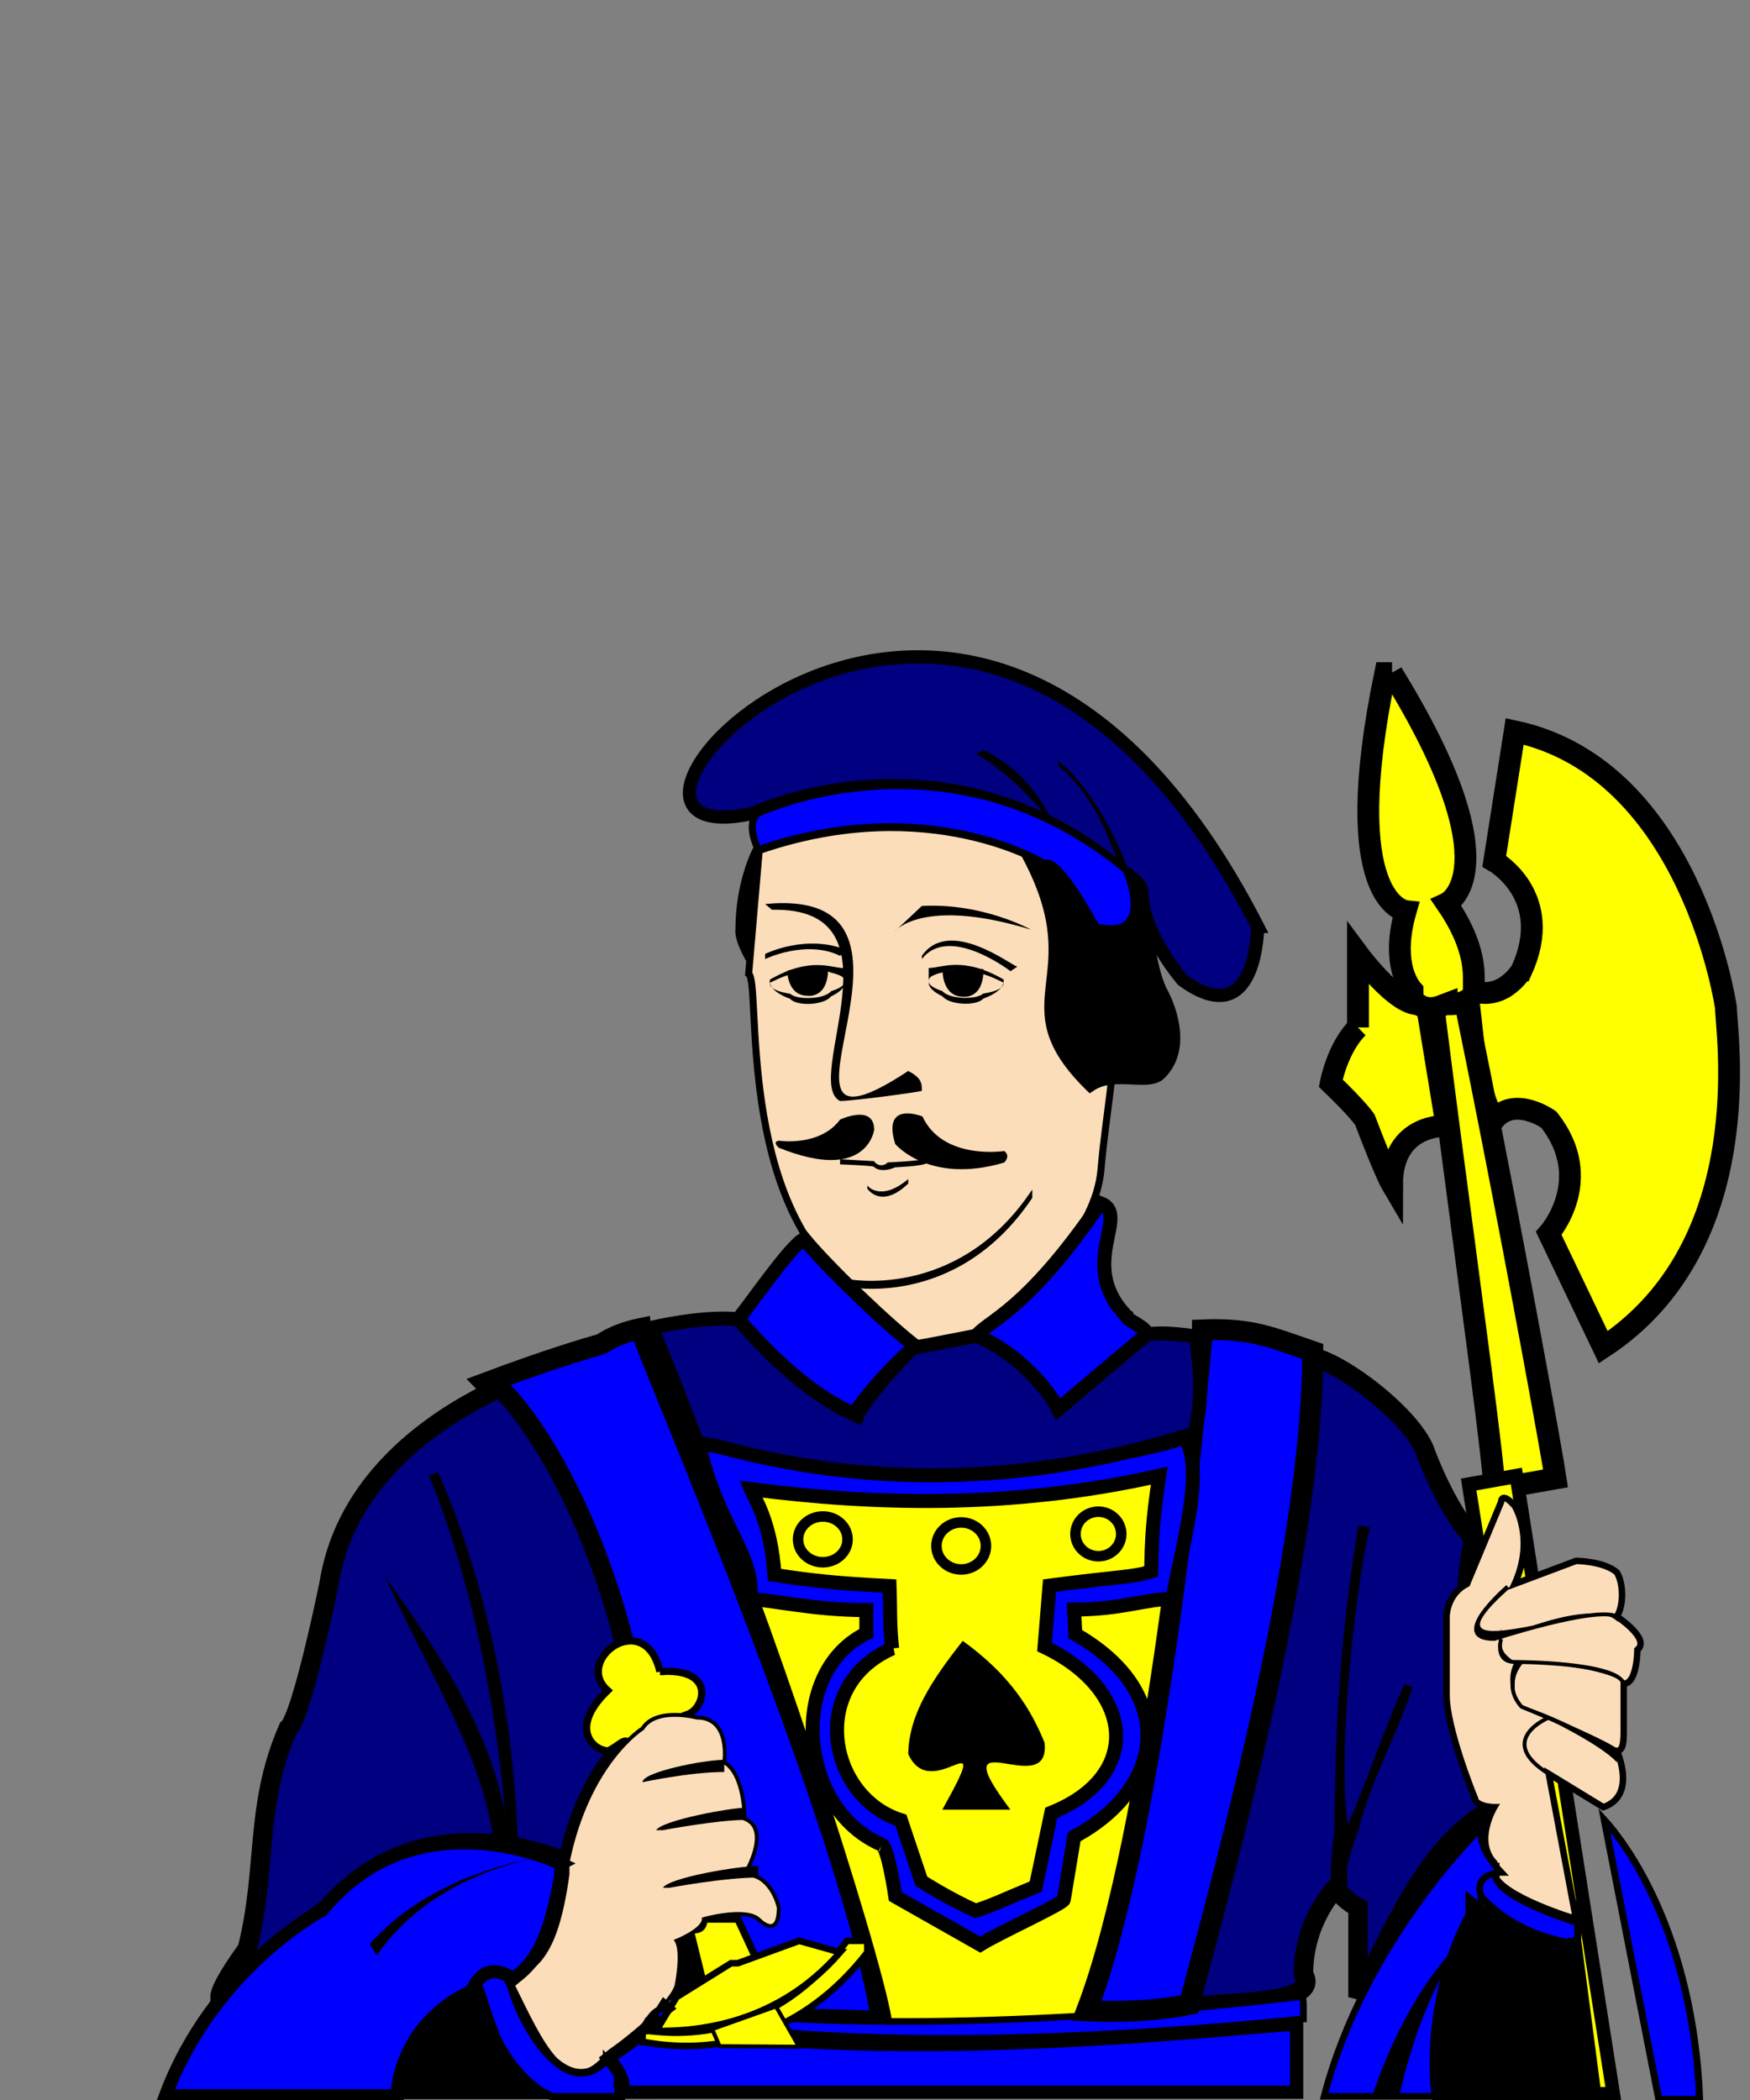 <?xml version="1.0" encoding="UTF-8" standalone="no"?>
<!-- Created with Inkscape (http://www.inkscape.org/) -->

<svg
   xmlns:dc="http://purl.org/dc/elements/1.1/"
   xmlns:cc="http://creativecommons.org/ns#"
   xmlns:rdf="http://www.w3.org/1999/02/22-rdf-syntax-ns#"
   xmlns:svg="http://www.w3.org/2000/svg"
   xmlns="http://www.w3.org/2000/svg"
   xmlns:sodipodi="http://sodipodi.sourceforge.net/DTD/sodipodi-0.dtd"
   xmlns:inkscape="http://www.inkscape.org/namespaces/inkscape"
   version="1.1"
   width="250"
   height="300"
   viewBox="0 0 250 300"
   id="cards"
   inkscape:version="0.91 r13725"
   sodipodi:docname="face_SJ.svg">
  <rect x="0" y="0" width="250" height="300" fill="#808080" stroke="none"/>
  <sodipodi:namedview
     pagecolor="#ffffff"
     bordercolor="#666666"
     
     objecttolerance="10"
     gridtolerance="10"
     guidetolerance="10"
     inkscape:pageopacity="0"
     inkscape:pageshadow="2"
     inkscape:window-width="1920"
     inkscape:window-height="978"
     id="namedview6787"
     showgrid="false"
     inkscape:zoom="1.4142136"
     inkscape:cx="-321.19935"
     inkscape:cy="50.338181"
     inkscape:window-x="0"
     inkscape:window-y="1"
     inkscape:window-maximized="1"
     inkscape:current-layer="cards"
     showguides="true"
     inkscape:guide-bbox="true" />
  <defs
     id="defs2680" />
  <view
     id="CK"
     viewBox="0 0 250 300" />
  <g
     id="g5595" />
  <path
     d="m 104.378,290.144 3.894,0 c 0.973,0 1.947,-1.736 3.894,-1.736 5.841,0 9.896,0.312 13.79,0.312 -4.449,-28.698 -34.277,-97.064 -34.448,-98.93 -3.875,0.803 -5.625,2.312 -5.625,2.221 -1.947,0.548 -7.788,2.284 -16.549,5.574 0,0 15.576,15.716 21.416,49.341 z"
     id="path35210"
     style="fill:#0000ff;fill-rule:evenodd;stroke:#000000;stroke-width:3"
     inkscape:connector-curvature="0"
     sodipodi:nodetypes="csscccccc" />
  <path
     d="m 108.394,121.756 c 0,0 -2.331,4.478 -2.331,10.965 -0.738,4.957 21.18,30.159 2.331,-10.965 z"
     id="path35292"
     style="fill:#000000;fill-rule:evenodd;stroke:#000000;stroke-width:2"
     inkscape:connector-curvature="0"
     sodipodi:nodetypes="ccc" />
  <path
     d="m 108.46,121.502 -1.509,17.606 c 1.828,1.314 -1.904,32.871 15.138,45.166 0,0 4.867,7.036 8.761,8.132 l 0,0.183 c 4.867,0.274 6.814,-0.457 8.761,-1.188 8.207,-7.603 16.931,-15.529 17.677,-24.358 1.346,-15.914 6.24,-27.325 -7.943,-43.531 0,0 -16.549,-10.416 -40.886,-2.01 z"
     id="path35238"
     style="fill:#fbddb9;fill-rule:evenodd;stroke:#000000"
     inkscape:connector-curvature="0"
     sodipodi:nodetypes="ccccccscc" />
  <path
     d="m 165.713,141.574 c -2.018,-4.417 -1.628,-9.935 -3.894,-14.254 -2.3,1.6 -4.841,1.261 -6.814,0.822 0,0 -5.885,-6.823 -7.832,-5.635 9.138,17.555 -3.419,20.476 8.613,32.404 3.323,-2.159 8.184,0.011 9.819,-1.562 3.833,-3.688 1.182,-9.968 0.108,-11.775 z"
     id="path35286"
     style="fill:#000000;fill-rule:evenodd;stroke:#000000;stroke-width:2"
     inkscape:connector-curvature="0"
     sodipodi:nodetypes="cccccsc" />
  <path
     d="m 193.997,146.782 0,-10.508 c 0,0 6.814,9.229 9.735,6.761 l 2.92,17.817 c 0,0 -7.788,-0.457 -7.788,8.406 0,0 -0.973,-1.645 -3.894,-9.32 0,0 -0.973,-1.462 -4.867,-5.208 0,0 0.973,-5.117 3.894,-7.949 z m 23.363,-8.132 c 4.867,-10.69 -3.894,-15.625 -3.894,-15.625 l 2.92,-18.548 c 25.31,5.391 30.178,39.472 30.178,39.472 0,3.289 4.867,33.807 -17.523,48.518 l -7.788,-16.264 c 0,0 6.814,-7.675 0,-16.264 0,0 -4.867,-3.472 -7.788,0 -2.92,-5.025 -2.92,-11.787 -3.894,-18.731 4.867,2.376 7.788,-2.558 7.788,-2.558 z"
     id="path35172"
     style="fill:#ffff00;fill-rule:evenodd;stroke:#000000;stroke-width:3.119"
     inkscape:connector-curvature="0"
     sodipodi:nodetypes="cccccccccccccccccc" />
  <path
     d="m 213.466,212.753 c 0,-6.67 -12.655,-91.92 -11.682,-100.783 l 0,0 c 3.894,8.041 19.469,92.651 20.443,99.229 z"
     id="path35180"
     style="fill:#ffff00;fill-rule:evenodd;stroke:#000000;stroke-width:3.119"
     inkscape:connector-curvature="0"
     sodipodi:nodetypes="ccccc" />
  <path
     d="m 198.864,96.163 -0.973,0 0,0 c -6.814,32.894 2.92,33.99 2.92,33.99 -1.947,6.761 0,10.234 0.973,11.33 l 0,1.279 c 1.947,2.102 3.894,1.005 4.867,0.64 0,0.183 3.894,0.183 3.894,-2.102 l 0,-1.371 c 0,-1.462 0,-5.208 -3.894,-10.873 0,0 9.735,-4.477 -7.788,-32.894 z"
     id="path35186"
     style="fill:#ffff00;fill-rule:evenodd;stroke:#000000;stroke-width:3.119"
     inkscape:connector-curvature="0"
     sodipodi:nodetypes="cccccccsscc" />
  <polygon
     points="8553,14005 8074,14005 8074,13397 8553,13397 "
     transform="matrix(0.015,0,0,0.016,-26.981,61.624)"
     id="polygon35190"
     style="fill:#000000;fill-rule:evenodd" />
  <path
     d="m 47.002,272.509 c 13.629,-15.99 34.072,-6.396 34.072,-6.396 l 0,0 0,0 c 2.92,-14.345 10.708,-19.188 10.708,-19.188 l 0,0 C 86.915,217.412 75.233,201.697 71.339,198.224 c -2.92,1.645 -21.416,9.503 -24.337,28.051 0,0 -3.894,19.097 -5.841,20.65 -4.867,11.147 -2.92,19.919 -5.841,31.523 0,0 -3.894,5.208 -3.894,6.853 8.761,-8.041 15.576,-12.792 15.576,-12.792 z"
     id="path35194"
     style="fill:#000080;fill-rule:evenodd;stroke:#000000;stroke-width:2.769"
     inkscape:connector-curvature="0"
     sodipodi:nodetypes="cccccccccccc" />
  <path
     d="m 102.49,206.631 -2.92,-0.548 0,-0.183 c 9.735,21.838 25.878,71.392 27.824,82.54 7.788,0 17.929,-0.031 27.664,-0.031 9.735,-25.401 14.415,-69.808 15.388,-83.605 l -0.786,0.274 c -32.125,9.959 -56.461,4.386 -67.17,1.553 z"
     id="path35200"
     style="fill:#ffff00;fill-rule:evenodd"
     inkscape:connector-curvature="0"
     sodipodi:nodetypes="ccccccccc" />
  <polygon
     points="12912,8941 12919,8863 12874,8858 12866,8937 "
     transform="matrix(0.015,0,0,0.016,-26.981,61.624)"
     id="polygon35202"
     style="fill:#000000;fill-rule:evenodd" />
  <polygon
     points="10126,14251 10126,14205 10017,14203 10016,14249 "
     transform="matrix(0.015,0,0,0.016,-26.981,61.624)"
     id="polygon35206"
     style="fill:#000000;fill-rule:evenodd" />
  <path
     d="m 210.546,219.788 c -3.894,-4.112 -6.814,-12.061 -6.814,-12.061 -1.614,-5.348 -12.913,-13.784 -16.904,-13.95 -0.246,28.927 -10.094,65.471 -17.168,93.169 2.92,-1.188 19.469,-0.091 16.549,-4.934 0,-7.858 4.867,-12.609 4.867,-12.609 0,1.553 2.92,3.107 2.92,3.107 l 0,6.396 0,6.396 c 4.867,-8.863 9.735,-22.021 19.469,-26.955 -1.947,-7.584 -5.841,-25.675 -2.92,-38.559 z"
     id="path35216"
     style="fill:#000080;fill-rule:evenodd;stroke:#000000;stroke-width:2.769"
     inkscape:connector-curvature="0"
     sodipodi:nodetypes="ccccccccccc" />
  <polygon
     points="12606,14172 12622,14171 12619,14125 12603,14126 "
     transform="matrix(0.015,0,0,0.016,-26.981,61.624)"
     id="polygon35218"
     style="fill:#000000;fill-rule:evenodd" />
  <polygon
     points="15786,9403 16697,14847 17164,14847 16240,9327 "
     transform="matrix(0.015,0,0,0.016,-26.981,61.624)"
     id="polygon35224"
     style="fill:#ffff00;fill-rule:evenodd;stroke:#000000;stroke-width:128.512" />
  <path
     d="m 94.277,238.796 c -2.167,-9.256 -12.422,-1.661 -7.476,2.703 -5.685,5.506 -1.922,8.648 0.113,8.625 1.791,-0.888 2.92,-2.64 2.92,0 8.423,12.442 0.061,-2.464 8.402,-5.218 2.425,-0.801 4.143,-6.681 -3.96,-6.11 z m 11.133,35.358 -4.867,0 c 0,1.553 -0.973,1.553 -1.947,1.553 l 1.947,7.949 7.788,-3.198 z"
     id="path35230"
     style="fill:#ffff00;fill-rule:evenodd;stroke:#000000;stroke-width:1.04"
     inkscape:connector-curvature="0"
     sodipodi:nodetypes="ccccsccccccc" />
  <path
     d="m 109.305,129.148 0.973,0.822 c 19.329,-0.46 4.175,24.528 9.735,27.32 2.278,-0.061 11.172,-1.259 11.682,-1.462 0,-1.005 0,-1.827 -1.947,-2.833 -24.622,16.196 8.215,-26.615 -20.443,-23.848 z"
     id="path35242"
     style="fill:#000000;fill-rule:evenodd"
     inkscape:connector-curvature="0"
     sodipodi:nodetypes="cccccc" />
  <path
     d="m 126.827,166.062 0,0 0,0 c -0.973,0.914 -1.947,0 -1.947,-0.183 l 0,0 0,0 -4.867,-0.274 0,0.731 c 0,0 4.867,0.183 4.867,0.365 0,0.091 0.973,0.914 2.92,0.091 0,-0.091 3.894,-0.091 4.867,-0.731 l 0,-0.64 c -0.973,0.457 -5.841,0.64 -5.841,0.64 z"
     id="path35244"
     style="fill:#000000;fill-rule:evenodd"
     inkscape:connector-curvature="0"
     sodipodi:nodetypes="ccccccccsccccc" />
  <path
     d="m 123.907,169.351 0,0.457 c 0,0 1.947,3.015 5.841,-0.731 l 0,-0.64 c -3.894,3.289 -5.841,1.005 -5.841,0.914 z"
     id="path35246"
     style="fill:#000000;fill-rule:evenodd"
     inkscape:connector-curvature="0"
     sodipodi:nodetypes="ccccc" />
  <path
     d="m 132.668,138.285 0,0 0,0.183 0,1.919 c 0,1.096 1.947,1.919 1.947,1.919 l 0,0 0,0 c 0.973,1.279 4.867,1.462 5.841,0.365 2.92,-1.096 2.92,-2.284 2.92,-2.467 l 0,-0.183 0,-0.091 c -5.841,-3.381 -8.761,-1.645 -10.708,-1.645 z m 10.708,2.102 c 0,0.274 0,1.096 -2.92,1.553 -0.973,0.914 -4.867,0.822 -5.841,-0.365 0,0 -1.947,-0.548 -1.947,-1.371 l 0,0 c 0,-0.365 0,-0.822 1.947,-1.279 0,0 2.92,-1.553 8.761,1.462 z"
     id="path35248"
     style="fill:#000000;fill-rule:evenodd"
     inkscape:connector-curvature="0"
     sodipodi:nodetypes="cccsccccsccccccccccc" />
  <path
     d="m 131.695,136.549 0,0.457 c 3.894,-5.025 12.655,1.736 12.655,1.736 l 0.973,-0.64 c -0.973,-0.274 -9.735,-7.127 -13.629,-1.553 z"
     id="path35250"
     style="fill:#000000;fill-rule:evenodd"
     inkscape:connector-curvature="0"
     sodipodi:nodetypes="ccccc" />
  <path
     d="m 147.27,132.803 c 0,0 -6.814,-3.838 -15.576,-3.381 l -3.894,3.655 c 0,0 3.894,-5.025 19.469,-0.274 z"
     id="path35252"
     style="fill:#000000;fill-rule:evenodd"
     inkscape:connector-curvature="0"
     sodipodi:nodetypes="cccc" />
  <path
     d="m 127.887,163.425 c 0,0 4.867,5.848 15.576,2.65 0,0 0.973,-0.914 0,-1.645 0,0 -8.761,1.371 -11.682,-4.934 0,0 -5.841,-2.376 -3.894,3.929 z"
     id="path35254"
     style="fill:#000000;fill-rule:evenodd"
     inkscape:connector-curvature="0"
     sodipodi:nodetypes="ccccc" />
  <path
     d="m 124.88,161.402 c 0,0 -0.973,7.675 -13.629,2.558 0,0 -0.973,-0.822 0,-1.005 0,0 5.841,0.914 8.761,-3.015 0,0 4.867,-2.284 4.867,1.462 z"
     id="path35256"
     style="fill:#000000;fill-rule:evenodd"
     inkscape:connector-curvature="0"
     sodipodi:nodetypes="ccccc" />
  <path
     d="m 112.461,138.691 c 0,0 0,3.563 2.92,3.563 0,0 2.92,0.457 2.92,-3.929 0,0 -3.894,-0.274 -5.841,0.365 z"
     id="path35262"
     style="fill:#000000;fill-rule:evenodd"
     inkscape:connector-curvature="0"
     sodipodi:nodetypes="cccc" />
  <path
     d="m 109.305,136.275 0,0.731 c 0,0 5.841,-2.833 10.708,-0.457 l 0.973,-0.822 c -5.841,-2.376 -11.682,0.548 -11.682,0.548 z"
     id="path35264"
     style="fill:#000000;fill-rule:evenodd"
     inkscape:connector-curvature="0"
     sodipodi:nodetypes="ccccc" />
  <path
     d="m 120.947,182.937 0,0.64 c 0,0 15.576,3.381 26.284,-12.518 l 0,-0.365 c -10.708,15.442 -26.284,12.244 -26.284,12.244 z"
     id="path35266"
     style="fill:#000000;fill-rule:evenodd;stroke:#000000;stroke-width:0.472"
     inkscape:connector-curvature="0"
     sodipodi:nodetypes="ccccc" />
  <path
     d="M 179.661,132.346 C 138.456,51.929 74.668,123.6 107.624,116.173 c 0,0 27.257,-12.975 52.568,8.132 0,0 2.92,1.736 2.92,3.015 l 0,0 c 0,6.031 5.841,12.701 5.841,12.701 10.708,7.767 10.708,-7.675 10.708,-7.675 z"
     id="path35276"
     style="fill:#000080;fill-rule:evenodd;stroke:#000000;stroke-width:1.886"
     inkscape:connector-curvature="0"
     sodipodi:nodetypes="ccccccc" />
  <path
     d="m 151.164,109.411 c 5.841,4.477 8.761,14.345 8.761,14.619 l 0.973,-0.457 c 0,-0.274 -3.894,-10.234 -9.735,-14.894 z"
     id="path35280"
     style="fill:#000000;fill-rule:evenodd"
     inkscape:connector-curvature="0"
     sodipodi:nodetypes="ccccc" />
  <path
     d="m 139.482,107.767 c 5.841,3.198 10.708,9.777 10.708,9.777 l 0,-0.274 c 0,-0.365 -2.92,-6.944 -9.735,-10.142 z"
     id="path35282"
     style="fill:#000000;fill-rule:evenodd"
     inkscape:connector-curvature="0"
     sodipodi:nodetypes="ccscc" />
  <path
     d="m 210.546,256.519 c 0,0 -3.894,-9.594 -3.894,-14.345 l 0,-11.239 c 0,0 0,-3.198 2.92,-4.66 l 4.867,-11.696 c 0,0 0,-1.645 1.947,0.548 0,0 2.92,4.66 0,11.147 l 8.761,-3.289 c 0,0 3.894,0 5.841,1.645 0.973,1.645 0.973,4.751 0,6.305 0,0 4.867,3.198 2.92,4.751 0,0 0,4.843 -1.947,4.843 l 0,6.396 c 0,1.645 0,3.198 -0.973,3.198 0,0 2.92,6.396 -1.947,8.041 l -7.788,-4.751 3.894,20.741 c 0,0 -10.708,-3.198 -11.682,-6.396 l 0,-1.645 c -2.92,-3.107 0,-7.949 0,-7.949 0,0 -2.92,0 -2.92,-1.645 z"
     id="path35298"
     style="fill:#fbddb9;fill-rule:evenodd;stroke:#000000;stroke-width:0.923"
     inkscape:connector-curvature="0"
     sodipodi:nodetypes="csccccccccccscccccccc" />
  <path
     d="m 215.377,226.651 c 0,0 -8.725,7.483 -1.911,7.483 0,0 14.602,-4.751 17.523,-3.198"
     id="path35304"
     style="fill:none;stroke:#000000;stroke-width:0.551"
     inkscape:connector-curvature="0"
     sodipodi:nodetypes="ccc" />
  <path
     d="m 214.44,234.133 c 2.92,-1.553 13.761,-5.635 16.682,-2.437 l -0.133,-0.761 c -6.753,-1.564 -29.501,8.136 -14.602,-4.66 -4.83,2.814 -8.67,7.784 -1.947,7.858 z"
     id="path35306"
     style="fill:#000000;fill-rule:evenodd"
     inkscape:connector-curvature="0"
     sodipodi:nodetypes="ccccc" />
  <path
     d="m 214.44,234.133 c 0,0 -0.973,3.289 1.947,3.289 0,0 14.602,0 15.576,3.107"
     id="path35310"
     style="fill:none;stroke:#000000;stroke-width:0.551"
     inkscape:connector-curvature="0"
     sodipodi:nodetypes="ccc" />
  <path
     d="m 216.387,237.423 c 5.841,0 14.602,1.462 15.576,3.107 l 0,0 c -0.973,-3.107 -14.602,-3.107 -15.576,-3.107 -1.495,-1.091 -1.947,-1.561 -1.947,-3.289 l 0,-1.553 c -0.437,2.807 -0.362,4.84 1.947,4.843 z"
     id="path35312"
     style="fill:#000000;fill-rule:evenodd"
     inkscape:connector-curvature="0"
     sodipodi:nodetypes="ccccccc" />
  <path
     d="m 217.36,237.423 c 0,0 -2.92,3.107 0,6.396 0,0 11.682,4.751 13.629,6.305"
     id="path35316"
     style="fill:none;stroke:#000000;stroke-width:0.551"
     inkscape:connector-curvature="0"
     sodipodi:nodetypes="ccc" />
  <path
     d="m 217.36,243.819 0,0 0,0 c 0,0 10.708,4.751 13.629,7.949 l 0,-1.645 c -1.947,-1.553 -11.682,-6.305 -13.629,-6.305 -0.973,-1.645 -0.973,-1.645 -0.973,-3.289 0,-1.645 0.973,-3.107 0.973,-3.107 l -0.973,0 c 0,0 -1.947,3.107 0.973,6.396 z"
     id="path35318"
     style="fill:#000000;fill-rule:evenodd"
     inkscape:connector-curvature="0"
     sodipodi:nodetypes="ccccccsccc" />
  <path
     d="m 221.254,245.372 c 0,0 -7.788,3.198 0,8.041"
     id="path35322"
     style="fill:none;stroke:#000000;stroke-width:0.551"
     inkscape:connector-curvature="0"
     sodipodi:nodetypes="cc" />
  <line
     id="line35330"
     y2="292.885"
     x2="85.941"
     y1="295.626"
     x1="83.994"
     class="fil9 str0"
     style="fill:none;stroke:#000000;stroke-width:0.551" />
  <path
     d="m 86.915,293.251 c 0,0 8.761,-6.305 9.735,-9.594 0,0 0.973,-4.751 0,-6.396 0,0 3.894,-1.553 3.894,-3.107 0,0 5.841,-1.645 7.788,0 0,0 2.92,3.107 2.92,-1.645 0,0 -0.973,-4.751 -4.867,-4.751 0,0 3.894,-6.396 0,-7.949 0,0 0,-6.396 -2.92,-8.041 0,0 0.973,-6.396 -3.894,-6.396 0,0 -5.841,-1.553 -7.788,1.553 0,0 -7.788,4.843 -10.708,19.188 l 0,1.645 c -1.947,14.254 -5.841,12.701 -7.788,15.899 3.894,7.858 7.788,17.086 13.629,9.594 z"
     id="path35332"
     style="fill:#fbddb9;stroke:#000000;stroke-width:0.551"
     inkscape:connector-curvature="0"
     sodipodi:nodetypes="ccccccccccccccc" />
  <path
     d="m 91.782,255.423 0,0 c 4.867,-3.289 11.682,-3.289 11.682,-3.289 l 0,0 c 0,0 -6.814,0 -11.682,3.289 z"
     id="path35336"
     style="fill:#000000;fill-rule:evenodd"
     inkscape:connector-curvature="0"
     sodipodi:nodetypes="ccccc" />
  <path
     d="m 93.729,261.728 0,0 c 2.92,-1.553 11.682,-1.553 11.682,-1.553 l 0,0 c 0,0 -8.761,0 -11.682,1.553 z"
     id="path35338"
     style="fill:#000000;fill-rule:evenodd"
     inkscape:connector-curvature="0"
     sodipodi:nodetypes="ccccc" />
  <path
     d="m 94.703,269.677 0.973,0 c 0,0 7.788,-1.462 12.655,-1.462 l 0,-1.645 c -2.92,0 -12.655,1.645 -13.629,3.107 z"
     id="path35340"
     style="fill:#000000;fill-rule:evenodd"
     inkscape:connector-curvature="0"
     sodipodi:nodetypes="ccccc" />
  <path
     d="m 130.721,192.285 c -3.669,-2.775 -12.44,-11.122 -15.841,-15.271 -1.947,0.822 -8.496,10.52 -9.47,11.433 2.92,3.198 8.761,10.142 16.549,13.523 2.715,-3.762 5.429,-6.656 8.761,-9.685 z"
     id="path35344"
     style="fill:#0000ff;fill-rule:evenodd;stroke:#000000;stroke-width:2"
     inkscape:connector-curvature="0"
     sodipodi:nodetypes="ccccc" />
  <path
     d="m 160.899,187.991 c -7.128,-7.404 0.735,-14.454 -3.717,-16.119 -10.567,15.47 -15.901,16.716 -17.699,18.952 4.867,1.919 9.735,6.67 11.682,10.508 l 12.655,-10.69 c 0,-1.096 -2.92,-2.01 -2.92,-2.65 z"
     id="path35350"
     style="fill:#0000ff;fill-rule:evenodd;stroke:#000000;stroke-width:2"
     inkscape:connector-curvature="0"
     sodipodi:nodetypes="cccccc" />
  <path
     d="m 86.672,294.29 c -6.161,6.452 -12.531,-5.994 -13.629,-10.409 l 0,0 c -1.533,-3.6 -3.705,-2.803 -4.867,0 0,0 2.92,12.193 10.708,15.662 l 9.735,0 c -1.223,-3.824 0.878,-1.792 -1.947,-5.254 z"
     id="path35356"
     style="fill:#0000ff;fill-rule:evenodd;stroke:#000000;stroke-width:1.083"
     inkscape:connector-curvature="0"
     sodipodi:nodetypes="ccccccc" />
  <path
     d="m 185.236,298.893 0,-9.685 c -5.841,0 -57.435,6.487 -92.48,0 -0.973,1.736 -3.894,3.289 -5.841,4.843 l 0,0 c 2.92,3.198 1.947,4.843 1.947,4.843 z"
     id="path35362"
     style="fill:#0000ff;fill-rule:evenodd;stroke:#000000;stroke-width:1.886"
     inkscape:connector-curvature="0"
     sodipodi:nodetypes="ccccccc" />
  <path
     d="m 92.756,288.408 1.947,0 0.973,-1.462 -0.973,0 c 0,0 -0.973,0 -1.947,1.462 z m 93.453,-1.462 c 0,-1.645 0,-1.645 -0.973,-1.645 0,0 -37.965,4.843 -72.037,3.107 -1.947,0 -2.92,1.736 -3.894,1.736 35.045,3.107 75.931,-1.736 76.904,-1.736 z"
     id="path35380"
     style="fill:#0000ff;fill-rule:evenodd;stroke:#000000;stroke-width:0.943"
     inkscape:connector-curvature="0"
     sodipodi:nodetypes="cccccsccccs" />
  <path
     d="m 120.986,277.261 c -11.682,15.99 -27.257,12.883 -28.231,12.883 -0.973,0 -0.973,0 -0.973,1.553 l 0,0 c 0.973,0 18.496,4.751 32.125,-12.792 l 0,-1.645 z"
     id="path35368"
     style="fill:#ffff00;fill-rule:evenodd;stroke:#000000;stroke-width:0.943"
     inkscape:connector-curvature="0"
     sodipodi:nodetypes="csccccc" />
  <path
     d="m 120.013,278.905 -5.841,-1.645 -8.761,3.198 0,0 -0.973,0 0,0 0,0 -7.788,4.843 -2.92,4.843 c 3.894,0 16.549,0 26.284,-11.239 z"
     id="path35374"
     style="fill:#ffff00;fill-rule:evenodd;stroke:#000000;stroke-width:0.943"
     inkscape:connector-curvature="0"
     sodipodi:nodetypes="cccccccccc" />
  <path
     d="m 94.703,285.301 -1.947,3.107 0,0 1.947,0 0,0 1.947,-1.462 -1.947,-1.645 z m 0,1.645 0.973,0 c -0.973,0 -0.973,1.462 -0.973,1.462 l -0.973,0 z"
     id="path35382"
     style="fill:#000000;fill-rule:evenodd"
     inkscape:connector-curvature="0"
     sodipodi:nodetypes="ccccccccccccc" />
  <path
     d="m 171.783,189.989 c -0.973,11.696 -6.813,71.869 -16.548,97.27 4.332,0.203 9.913,0.081 14.69,-0.932 1.947,-8.041 17.61,-61.917 17.61,-93.257 -5.923,-2.009 -8.674,-3.358 -15.752,-3.082 z"
     id="path35388"
     style="fill:#0000ff;fill-rule:evenodd;stroke:#000000;stroke-width:3"
     inkscape:connector-curvature="0"
     sodipodi:nodetypes="ccccc" />
  <path
     d="m 225.398,271.456 0,0 0,3.198 c 0,0 -10.708,-3.198 -11.682,-6.396 l 0,-1.645 0,0 0,0 c 0,0 -3.894,0 -2.92,3.289 0,0 3.894,6.305 14.602,7.858 z"
     id="path35394"
     style="fill:#0000ff;fill-rule:evenodd;stroke:#000000"
     inkscape:connector-curvature="0"
     sodipodi:nodetypes="cccccccccc" />
  <path
     d="m 211.546,272.331 0,-1.553 c -0.973,-3.289 2.92,-3.289 2.92,-3.289 l 0,0 c -2.92,-3.107 -2.92,-4.751 -2.92,-6.305 l 0,0 c 0,0 -16.549,15.899 -22.39,38.285 l 17.523,0 c 0,0 -3.894,-16.081 4.867,-27.137 z"
     id="path35400"
     style="fill:#0000ff;fill-rule:evenodd;stroke:#000000;stroke-width:0.943"
     inkscape:connector-curvature="0"
     sodipodi:nodetypes="ccccccccc" />
  <path
     d="m 195.944,299.708 3.894,0 c 3.894,-17.635 10.708,-24.031 10.708,-24.031 l 0,0 c 0,0 -8.761,6.396 -14.602,24.031 z"
     id="path35404"
     style="fill:#000000;fill-rule:evenodd"
     inkscape:connector-curvature="0"
     sodipodi:nodetypes="ccccc" />
  <path
     d="m 229.185,259.987 7.788,39.929 5.841,0 c -0.973,-23.939 -10.708,-36.731 -13.629,-39.929 z"
     id="path35408"
     style="fill:#0000ff;fill-rule:evenodd;stroke:#000000"
     inkscape:connector-curvature="0"
     sodipodi:nodetypes="cccc" />
  <path
     d="m 224.898,276.824 0,1.553 c -8.761,-1.553 -14.602,-6.305 -14.602,-6.305 l 0,0 0,1.553 c -6.814,12.792 -4.867,25.584 -4.867,25.584 l 22.39,0 z"
     id="path35414"
     style="fill:#000000;fill-rule:evenodd;stroke:#000000;stroke-width:1.886"
     inkscape:connector-curvature="0"
     sodipodi:nodetypes="cccccccc" />
  <path
     d="m 190.636,261.728 c 0,0 -0.533,3.289 -0.533,6.487 l 0,1.462 1.947,0 c 0,-3.107 1.947,-7.949 1.947,-7.949 l 0,0 -1.25,0 c -1.956,-9.217 0.773,-34.605 2.961,-43.571 l -1.667,-0.206 c -2.627,16.145 -3.318,28.682 -3.405,43.776 z"
     id="path35418"
     style="fill:#000000;fill-rule:evenodd"
     inkscape:connector-curvature="0"
     sodipodi:nodetypes="cscccccccc" />
  <path
     d="m 192.063,261.728 1.934,0 c 1.759,-7.356 5.521,-13.61 7.788,-20.741 l -1.138,-0.354 c -2.839,6.003 -6.056,15.816 -8.584,21.095 z"
     id="path35420"
     style="fill:#000000;fill-rule:evenodd"
     inkscape:connector-curvature="0"
     sodipodi:nodetypes="ccccc" />
  <path
     style="fill:#0000ff;stroke:#000000;stroke-width:2"
     d="m 125.932,263.513 c 0.933,0.279 1.969,7.413 1.969,7.413 l 12.126,6.871 c 2.509,-1.581 11.91,-5.876 11.942,-6.418 l 1.486,-8.992 c 12.854,-6.849 14.968,-20.474 0.163,-28.931 l -0.183,-3.524 c 6.814,0 10.166,-1.518 14.06,-1.518 1.363,-7.533 4.701,-18.719 1.724,-23.008 -25.315,7.914 -46.275,-1.9 -69.406,0.842 2.991,12.607 7.838,15.26 7.422,22.237 2.92,0 8.743,1.531 16.531,1.531 l 0,3.312 c -11.309,5.531 -9.72,25.062 2.167,30.185 z m 1.513,-28.018 c -0.379,-3.554 -0.236,-5.33 -0.368,-8.914 -7.247,-0.366 -11.061,-0.752 -16.435,-1.593 -0.479,-7.604 -2.936,-11.07 -3.398,-12.258 17.372,2.247 37.187,2.858 58.358,-1.914 -0.965,6.599 -1.066,8.991 -1.146,13.676 -2.513,0.843 -4.625,0.717 -14.524,2.023 l -0.713,8.775 c 12.939,6.215 13.956,18.475 0.969,23.678 L 147.969,269.5 c -4.851,1.989 -5.977,2.621 -8.588,3.464 -3.894,-1.736 -7.755,-4.214 -7.755,-4.214 l -2.929,-8.721 c -10.39,-3.282 -13.321,-19.178 -1.251,-24.534 z"
     id="path35422"
     inkscape:connector-curvature="0"
     sodipodi:nodetypes="cccccccccccccccccccccccccccc" />
  <path
     d="m 170.89,190.967 c 0,0 -4.066,-0.788 -7.071,-0.326 l -12.655,10.69 c -1.947,-3.838 -6.814,-8.589 -11.682,-10.508 l 0,0 c -1.776,0.336 -8.315,1.669 -8.761,1.645 -0.634,-0.116 -7.655,7.929 -8.264,9.788 -7.788,-3.381 -14.126,-10.611 -17.046,-13.809 -4.006,-0.345 -9.069,0.495 -12.384,1.239 0.973,1.827 5.57,13.655 6.543,16.396 l 2.92,0.548 c 10.708,2.833 35.045,8.406 67.17,-1.553 l 0.973,-0.274 c 1.359,-5.273 0.712,-9.781 0.257,-13.837 z"
     id="path35434"
     style="fill:#000080;fill-rule:evenodd;stroke:#000000;stroke-width:2"
     inkscape:connector-curvature="0"
     sodipodi:nodetypes="cccccccccccccc" />
  <path
     d="m 80.101,266.22 c 0,0 -20.443,-9.953 -34.072,6.635 0,0 -15.576,8.247 -22.39,26.541 l 33.098,0 c 0,0 0,-10.048 10.708,-14.977 l 0,0 c 1.947,-4.929 5.841,-1.706 5.841,-1.706 l 0,0 0,0 c 1.947,-1.611 4.867,-3.223 6.814,-14.787 l 0,-1.706 0,0 z"
     id="path35440"
     style="fill:#0000ff;fill-rule:evenodd;stroke:#000000;stroke-width:1.886"
     inkscape:connector-curvature="0"
     sodipodi:nodetypes="ccccccccccccc" />
  <path
     d="m 52.843,277.718 0.973,1.645 C 62.578,266.57 79.127,265.017 79.127,265.017 l 0,0 c 0,0 -16.549,1.553 -26.284,12.701 z"
     id="path35446"
     style="fill:#000000;fill-rule:evenodd"
     inkscape:connector-curvature="0"
     sodipodi:nodetypes="ccccc" />
  <path
     d="m 68.419,283.657 c -9.735,5.178 -10.708,13.941 -10.708,15.733 l 19.469,0 c -5.841,-3.485 -7.788,-13.941 -8.761,-15.733 z"
     id="path35450"
     style="fill:#000000;fill-rule:evenodd;stroke:#000000;stroke-width:0.985"
     inkscape:connector-curvature="0"
     sodipodi:nodetypes="cccc" />
  <path
     d="m 61.256,210.742 c 0,0.091 9.261,20.65 11.208,52.63 l 1.527,0.177 c -0.973,-31.98 -11.413,-53.081 -11.413,-53.172 z"
     id="path35454"
     style="fill:#000000;fill-rule:evenodd"
     inkscape:connector-curvature="0"
     sodipodi:nodetypes="ccccc" />
  <path
     d="m 54.942,225.121 c 6.636,14.352 14.025,26.017 15.494,37.523 l 2.247,0.145 c -1.349,-13.984 -9.798,-26.478 -17.741,-37.669 z"
     id="path35456"
     style="fill:#000000;fill-rule:evenodd"
     inkscape:connector-curvature="0"
     sodipodi:nodetypes="cccc" />
  <path
     d="m 137.536,234.408 c -4.467,5.683 -7.69,10.525 -7.788,16.173 3.398,7.478 12.574,-5.897 4.867,7.949 l 9.735,0 c -10.246,-13.598 5.857,-0.924 4.867,-9.594 -1.947,-4.751 -4.867,-9.594 -11.682,-14.528 z"
     id="path35460"
     style="fill:#000000;fill-rule:evenodd"
     inkscape:connector-curvature="0"
     sodipodi:nodetypes="cccccc" />
  <path
     d="m 93.729,261.454 0.973,0 c 0,0 7.788,-1.462 11.682,-1.462 l 0,-1.736 c -1.947,0 -11.682,1.736 -12.655,3.198 z"
     id="path35340-1"
     style="fill:#000000;fill-rule:evenodd"
     inkscape:connector-curvature="0"
     sodipodi:nodetypes="ccccc" />
  <path
     d="m 91.782,254.601 0,0 c 0,0 6.814,-1.462 11.682,-1.462 l 0,-1.736 c -2.92,0 -11.682,1.736 -11.682,3.198 z"
     id="path35340-5"
     style="fill:#000000;fill-rule:evenodd"
     inkscape:connector-curvature="0"
     sodipodi:nodetypes="ccccc" />
  <path
     d="m 120.673,138.312 0,0 0,0.183 0,1.919 c 0,1.096 -1.947,1.919 -1.947,1.919 l 0,0 0,0 c -0.973,1.279 -4.867,1.462 -5.841,0.365 -2.92,-1.096 -2.92,-2.284 -2.92,-2.467 l 0,-0.183 0,-0.091 c 5.841,-3.381 8.761,-1.645 10.708,-1.645 z m -10.708,2.102 c 0,0.274 0,1.096 2.92,1.553 0.973,0.914 4.867,0.822 5.841,-0.365 0,0 1.947,-0.548 1.947,-1.371 l 0,0 c 0,-0.365 0,-0.822 -1.947,-1.279 0,0 -2.92,-1.553 -8.761,1.462 z"
     id="path35248-8"
     style="fill:#000000;fill-rule:evenodd"
     inkscape:connector-curvature="0"
     sodipodi:nodetypes="cccsccccsccccccccccc" />
  <path
     d="m 134.662,138.823 c 0,0 0,3.563 2.92,3.563 0,0 2.92,0.457 2.92,-3.929 0,0 -3.894,-0.274 -5.841,0.365 z"
     id="path35262-2"
     style="fill:#000000;fill-rule:evenodd"
     inkscape:connector-curvature="0"
     sodipodi:nodetypes="cccc" />
  <path
     d="m 160.899,124.305 c -25.31,-21.107 -52.568,-8.132 -52.568,-8.132 -1.947,1.462 0,5.208 0,5.208 24.337,-8.406 40.886,2.01 40.886,2.01 1.947,-1.188 7.346,8.994 7.346,8.994 8.761,2.102 4.336,-8.08 4.336,-8.08 z"
     id="path35270"
     style="fill:#0000ff;fill-rule:evenodd;stroke:#000000;stroke-width:1.003"
     inkscape:connector-curvature="0"
     sodipodi:nodetypes="cccccc" />
  <ellipse
     style="fill:none;stroke:#000000;stroke-width:1.5"
     id="path8070"
     cx="117.544"
     cy="219.91"
     rx="3.536"
     ry="3.27" />
  <ellipse
     style="fill:none;stroke:#000000;stroke-width:1.5"
     id="path8072"
     cx="137.312"
     cy="220.849"
     rx="3.536"
     ry="3.359" />
  <ellipse
     style="fill:none;stroke:#000000;stroke-width:1.5"
     id="path8074"
     cx="156.909"
     cy="219.137"
     rx="3.27"
     ry="3.182" />
  <path
     style="fill:#ffff00;fill-rule:evenodd;stroke:#000000;stroke-width:0.569"
     d="m 114.14,292.39 -3.286,-5.756 -9.113,3.249 1.057,2.434 z"
     id="polygon35224-6"
     inkscape:connector-curvature="0"
     sodipodi:nodetypes="ccccc" />
</svg>
